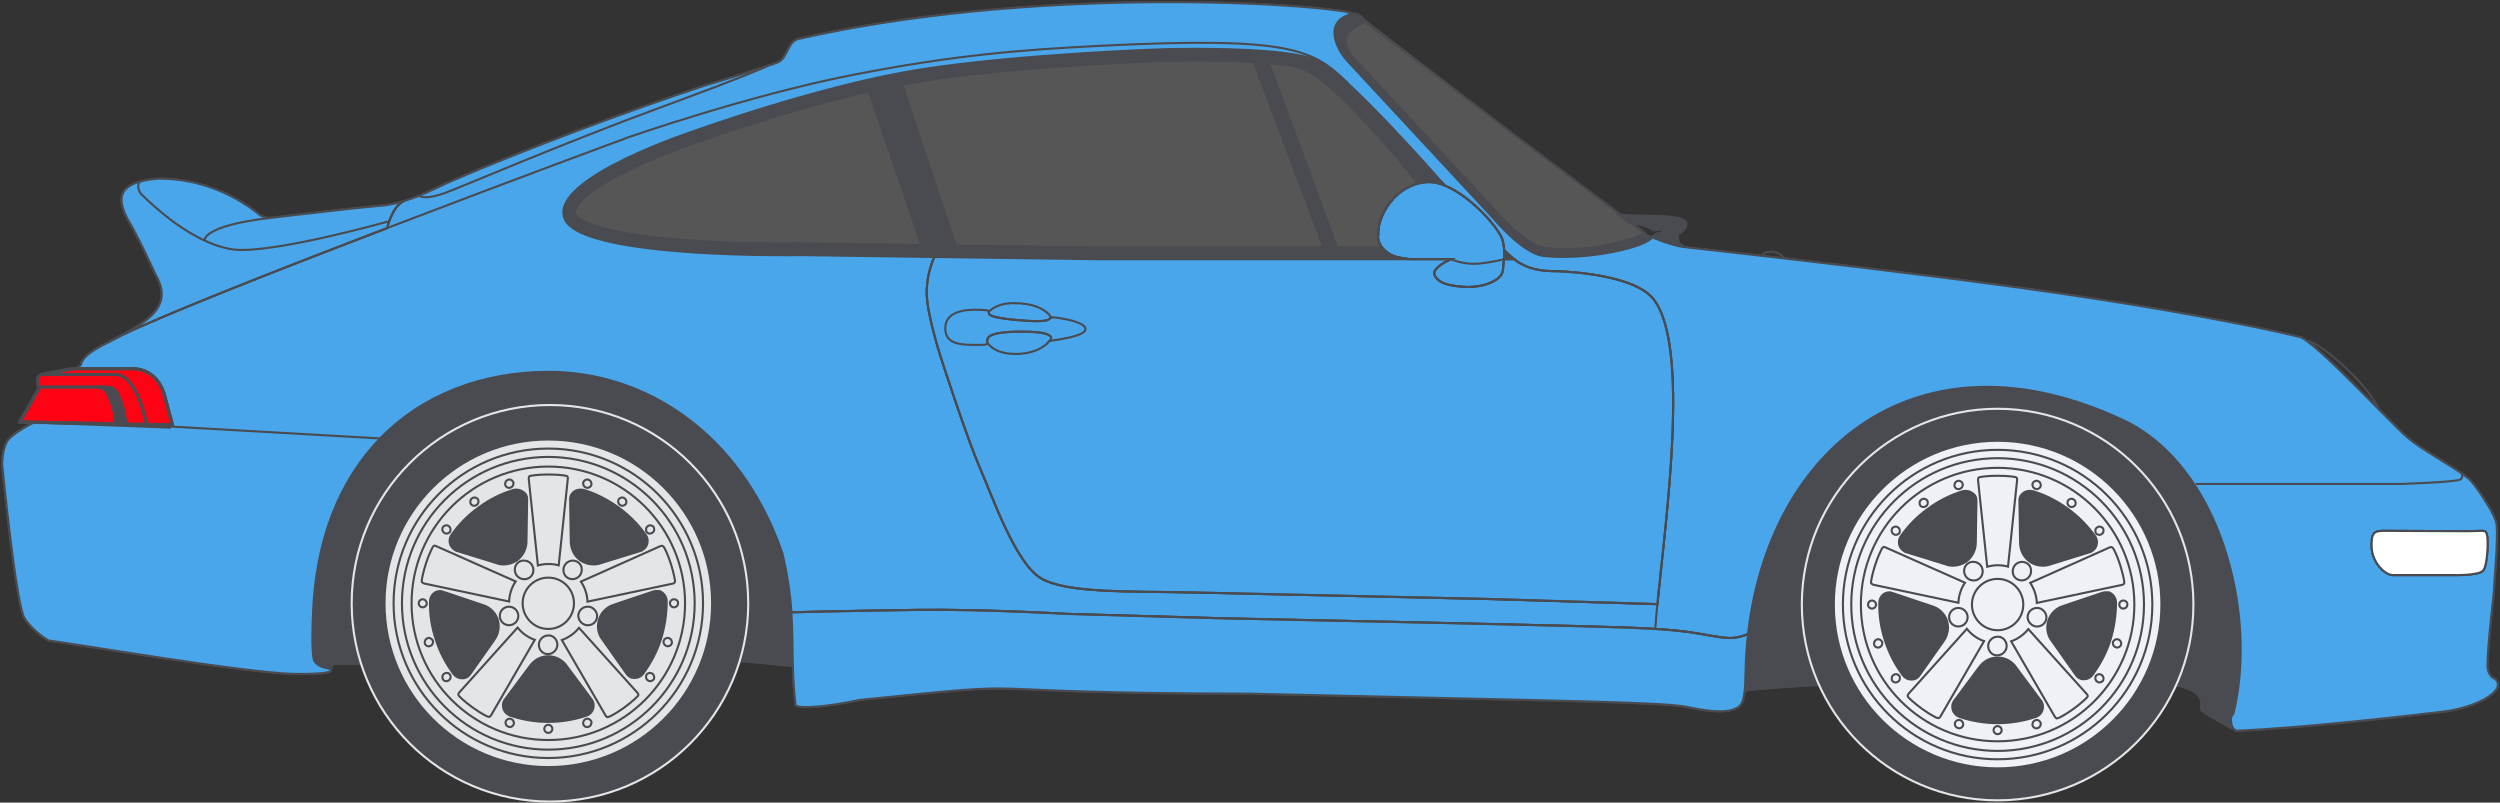 <?xml version="1.0" encoding="utf-8"?>
<!-- Generator: Adobe Illustrator 24.3.0, SVG Export Plug-In . SVG Version: 6.00 Build 0)  -->
<svg version="1.1" id="Layer_1" xmlns="http://www.w3.org/2000/svg" xmlns:xlink="http://www.w3.org/1999/xlink" x="0px" y="0px"
	 viewBox="0 0 4724.5 1516.8" style="enable-background:new 0 0 4724.5 1516.8;" xml:space="preserve">
<rect x="0" y="0" width="4724.5" height="1516.8" fill="#333333" stroke="none"/>
<style type="text/css">
	.st0{opacity:0.2;fill:#E4E5E7;enable-background:new    ;}
	.st1{fill:#494B50;stroke:#494B50;stroke-width:4;stroke-miterlimit:10;}
	.st2{fill:#49A6EB;stroke:#494B50;stroke-width:4;stroke-miterlimit:10;}
	.st3{fill:#FF0314;stroke:#494B50;stroke-width:8;stroke-miterlimit:10;}
	.st4{fill:none;stroke:#494B50;stroke-width:4;stroke-miterlimit:10;}
	.st5{fill:#494B50;stroke:#E4E5E7;stroke-width:4;stroke-miterlimit:10;}
	.st6{fill:#E4E5E7;stroke:#494B50;stroke-width:8;stroke-miterlimit:10;}
	.st7{fill:#EEF1F6;stroke:#494B50;stroke-width:8;stroke-miterlimit:10;}
	.st8{fill:#FFFFFF;stroke:#494B50;stroke-width:4;stroke-miterlimit:10;}
	.st9{fill:#FF0314;stroke:#494B50;stroke-width:6;stroke-miterlimit:10;}
	.st10{fill:#494B50;stroke:#494B50;stroke-width:6;stroke-miterlimit:10;}
	.st11{fill:none;stroke:#494B50;stroke-width:2;stroke-miterlimit:10;}
	.st12{fill:none;stroke:#494B50;stroke-width:6;stroke-linejoin:round;stroke-miterlimit:10;}
</style>
<g id="Layer_2_1_">
	<g id="Color">
		<g id="Body">
			<path id="Glass" class="st0" d="M4715.2,1283c-5.3-2.1-9.2-4.2-13.6-16.7s10.7-141.4,10.7-141.4c1-20.5,8.9-106.5,5.7-134.1
				c-1-9.4-11.7-28.2-11.7-28.2s-24-41.5-39.7-56.9s-83.5-51.6-111.7-74.6c-30.2-23.1-163.2-170.5-205.8-193.3
				c-95.4-24.4-297.2-59.4-395-73.8c-244.9-39.2-747-94.3-771.1-97c-1.6-1.5-18-3.4-32.3-8c-14.8-4.7-27.4-11.9-28.4-10.5
				c-2.2-0.9-4.4-1.9-6.3-2.7l-0.4,0.4v0.2l-0.2-0.1l-8.4-4.6l-26.1-20.1c-0.4,0-23.4-17.3-22.1-16.9L2572.7,31.6l-0.2-0.1l-1-0.8
				c-8.7-6.3-15.4-4.9-15.4-4.9c-14.9-8.4-181.6-24.6-404.6-21.3c-192.2,2.8-426.5,20.1-642.4,69.1c-21.3,4.8-20.5,36.2-39.3,44.3
				C1451,126,1330,162.3,1330,162.3c-143.4,47.4-336.6,119.4-475.3,179.2c-41,17.7-73.2,38.2-126.8,46.4
				c-73.2,6.5-146.1,16-218.6,24c-8.1,0.5-17.5-5-17.5-5c-42.2-34.4-108.2-69.6-192-69.4c-65.7,5.4-84.9,27-59,76.2
				c20.1,32.6,52.7,104.6,52.7,104.6c35.9,60.8-14.7,88.7-71.7,119.7c-20,10.9-66.5,30.2-68.9,51.4c-15.5,10.3-81.2,80.5-85.4,107.2
				c0,0-46.3,22-55.4,39.4c-8.3,15.9-8.3,41.2-8.3,41.2s25.9,265.3,42.3,291.1s45.4,42.3,45.4,42.3c40.5,4.5,373.6,61.6,464.9,63.1
				c8.9,0.1,72.3,0.9,69-7.4c0-0.1-0.1-0.2-0.1-0.3h0.3c0-14.5,13.9-11.7,13.9-11.7h27.8l9.7-0.1l724.7-4.7h5.6l90.9,9
				c0.6,22.5,1.9,46.6,5.1,74.3c7.9,8,68.1,1.4,120-9.9c391.8-40,133-13,738.8-12c614.6,14.3,782,15.5,830,25.8s73.5,9.1,86.8,2.8
				c10-4.6,15.6-9.6,18.2-34.6h0.1c0,0,37.6-5.4,133-10.2h0.7l687.7,1.4c0,0,24.2,7.5,30.9,13c18.8,15.9,6.3,28.4,11.8,33.9
				c4.8,4.7,50,29.9,61.5,36.3c0.8,0.7,1.6,1.3,2.5,1.8c127.9-5.3,327.3-28.5,390.5-36C4679.4,1337.5,4739,1305.2,4715.2,1283z
				 M4636.7,1086.8h-114c-17.1,0-39.7-25.4-40.7-52.3c-1-27.3,4.4-31.3,22.8-31.3c34.9,0,129.6,0.7,158.7,0.7
				c29.9,0,33-3.7,36.1,5.7s1.6,59.5-7.3,68.9C4683.4,1087.9,4636.7,1086.8,4636.7,1086.8z"/>
			<path id="Outer" class="st1" d="M4715.2,1283c-5.3-2.1-9.2-4.2-13.6-16.7s10.7-141.4,10.7-141.4c1-20.5,8.9-106.5,5.7-134.1
				c-1-9.4-11.7-28.2-11.7-28.2s-24-41.5-39.7-56.9s-83.5-51.6-111.7-74.6c-30.2-23.1-163.2-170.5-205.8-193.3
				c-95.4-24.4-297.2-59.4-395-73.8c-244.9-39.2-747-94.3-771.1-97c-3.2-3-6.7-5.6-10.5-7.8c-1.5-11.3-4.6-21.4,2.7-18.5
				c55-47-97.3-26.1-119.7-37.2l24.1,18c14.4,1.4,33,4.9,44.9,13.6l23.3-1.7c-7.3,2.1-9.6,7.3-9.6,7.3c-8.2-1.4-13.9,5.1-15.9,7.8
				c-2.2-0.9-4.4-1.9-6.3-2.7l-0.4,0.4v0.2l0,0l-0.2-0.1l-8.7-4.8l0,0c-0.1,0-0.1,0-0.2-0.1l-2.3,1.2l-0.3,0.2c0,0-1.7,0.9-2.6,1.3
				c-3.4,1.6-7.3,3.3-11.5,4.9c-1,0.4-1.9,0.7-2.9,1.1c-0.6,0.2-1.2,0.4-1.8,0.7l-1.8,0.6c-1.2,0.4-2.5,0.9-3.8,1.3s-2.6,0.8-4,1.2
				s-2.7,0.8-4.1,1.2l-4.2,1.2c-0.7,0.2-1.4,0.4-2.2,0.6l-4.4,1.2c-4.8,1.2-9.9,2.4-15.1,3.5c-2.9,0.6-5.9,1.2-8.9,1.8
				s-6.1,1.1-9.2,1.7c-4.7,0.8-9.4,1.5-14.2,2.2l-4.8,0.6c-2.2,0.3-4.3,0.5-6.5,0.8s-4.4,0.5-6.6,0.7c-2.9,0.3-5.8,0.5-8.8,0.7
				l-4.8,0.3h-0.7c-9.3,0.6-18.7,0.8-28,0.7c-1.8,0-3.6,0-5.3-0.1c-1.4,0-2.7-0.1-4.1-0.1l-6.7-0.3c-2.2-0.1-4.4-0.3-6.6-0.5
				c-0.8-0.1-1.7-0.2-2.5-0.2c-1.3-0.1-2.6-0.2-3.9-0.4c-1.9-0.2-3.7-0.4-5.6-0.7c-1.1-0.2-2.2-0.5-3.4-0.8
				c-0.4-0.1-0.8-0.2-1.2-0.4c-0.1,0-0.2,0-0.3-0.1c-0.4-0.1-0.8-0.2-1.2-0.4c-0.2-0.1-0.5-0.2-0.7-0.2c-0.4-0.1-0.8-0.3-1.1-0.4
				h-0.1c-0.5-0.2-1.1-0.4-1.6-0.6s-1.1-0.4-1.6-0.6c-0.6-0.2-1.1-0.4-1.6-0.7c-0.3-0.1-0.7-0.3-1-0.4c-2.4-1-4.7-2.2-7-3.5
				c-0.5-0.3-1.1-0.6-1.6-0.9s-1.1-0.6-1.6-0.9s-1-0.6-1.6-0.9c-1.5-0.9-3.1-1.9-4.6-2.9c-0.5-0.3-1-0.7-1.5-1s-1-0.7-1.5-1l-3-2.1
				c-6.4-4.5-12.6-9.5-18.4-14.5c-0.5-0.5-1.1-1-1.7-1.4c-2.3-2-4.5-4-6.6-6c-0.4-0.3-0.8-0.7-1.1-1.1c-6.4-6-11.9-11.6-16.2-16.1
				c-0.3-0.3-0.6-0.6-0.8-0.9c-1.3-1.3-2.4-2.6-3.4-3.7c-0.1-0.2-0.3-0.3-0.4-0.5c-2.3-2.6-3.9-4.3-4.5-5.1l-0.1-0.1
				c-0.1-0.1-0.1-0.1-0.1-0.2s0-0.1-0.1-0.1l0,0l0,0l-266.8-287.2c-2.7-2.8-5.3-5.8-7.7-8.7c-0.6-0.7-1.2-1.5-1.7-2.2
				c-0.3-0.4-0.6-0.8-0.8-1.1c-0.4-0.5-0.7-1-1-1.5c-0.2-0.2-0.3-0.5-0.5-0.7c-0.3-0.5-0.6-1-0.9-1.5c-0.3-0.4-0.5-0.8-0.8-1.2
				c-0.1-0.1-0.2-0.2-0.2-0.4c-0.5-0.8-0.9-1.5-1.3-2.3l-0.6-1.2l-0.6-1.2c-0.1-0.3-0.3-0.6-0.4-0.9c-0.3-0.5-0.5-1.1-0.7-1.7l0,0
				c-0.4-0.9-0.7-1.9-1-2.8l0,0c-2.8-9.1-1.5-18.2,6.6-27l0.6-0.6l0,0l0.6-0.6c0.4-0.5,0.9-0.9,1.4-1.3c0.3-0.2,0.5-0.4,0.7-0.7l0,0
				c0.6-0.6,1.3-1.1,2-1.7c1.1-0.8,2.2-1.7,3.3-2.5c0.8-0.6,1.6-1.1,2.5-1.7l0,0c0.8-0.5,1.7-1.1,2.6-1.6c1.5-0.9,3-1.7,4.7-2.6
				c1-0.5,2-1,3.1-1.5c0.7-0.3,1.4-0.7,2.1-1c0.4-0.2,0.7-0.3,1.1-0.5c0.8-0.4,1.6-0.7,2.4-1.1s1.7-0.7,2.5-1.1
				c0-0.2-1.8-5.7-8.4-10.5c-8.7-6.3-15.4-4.9-15.4-4.9c-14.9-8.4-181.6-24.6-404.6-21.3c-192.2,2.8-426.5,20.1-642.4,69.1
				c-21.3,4.8-20.5,36.2-39.3,44.3S1330,162.3,1330,162.3c-143.4,47.4-336.6,119.4-475.3,179.2c-41,17.7-73.2,38.2-126.8,46.4
				c-73.2,6.5-146.1,16-218.6,24c-8.1,0.5-17.5-5-17.5-5c-42.2-34.4-108.2-69.6-192-69.4c-65.7,5.4-84.9,27-59,76.2
				c20.1,32.6,52.7,104.6,52.7,104.6c35.9,60.8-14.7,88.7-71.7,119.7c-20,10.9-66.5,30.2-68.9,51.4c-15.5,10.3-81.2,80.5-85.4,107.2
				c0,0-46.3,22-55.4,39.4c-8.3,15.9-8.3,41.2-8.3,41.2s25.9,265.3,42.3,291.1s45.4,42.3,45.4,42.3c40.5,4.5,373.6,61.6,464.9,63.1
				c8.9,0.1,72.3,0.9,69-7.4c0-0.1-0.1-0.2-0.1-0.3h0.3c0-14.5,13.9-11.7,13.9-11.7h27.8l9.7-0.1l724.7-4.7h5.6l90.9,9
				c0.6,22.5,1.9,46.6,5.1,74.3c7.9,8,68.1,1.4,120-9.9c391.8-40,133-13,738.8-12c614.6,14.3,782,15.5,830,25.8s73.5,9.1,86.8,2.8
				c10-4.6,15.6-9.6,18.2-34.6h0.1c0,0,37.6-5.4,133-10.2h0.7l687.7,1.4c0,0,24.2,7.5,30.9,13c18.8,15.9,6.3,28.4,11.8,33.9
				c4.8,4.7,50,29.9,61.5,36.3c0.8,0.7,1.6,1.3,2.5,1.8c127.9-5.3,327.3-28.5,390.5-36C4679.4,1337.5,4739,1305.2,4715.2,1283z
				 M1515.5,460h-0.8c-0.1,0-12.1,0.2-31.9,0.2c-49.6,0-145.8-1.4-232.9-10.5c-47.9-5-86.5-11.7-114.8-19.9
				c-41.5-12-47.2-23.3-47.7-24.6c-0.9-2.3-1.6-5.5,1.1-11.2c3.8-8.2,14.7-22.1,44.4-41.7c20.9-13.7,48.1-28.2,80.7-42.8
				c56.3-25.4,109.7-42.8,110.2-42.9l0.3-0.1l0.3-0.1c0.6-0.2,60.1-21.6,141.7-46.3c48.6-14.7,111.7-32.5,176-47.2l99.3,290.2
				L1515.5,460z M2080.4,467.8l-274.1-3.8l-101.4-304.4c14.2-2.7,28.2-5.1,41.9-7.2c184.3-28.4,448.6-37.2,451.3-37.3
				c0.3,0,26.1-0.8,62.2-0.8c29.1,0,69.6,0.6,108.9,2.9l132.1,350.6L2080.4,467.8z M2680,346.9c-15.3,4-29.3,11.8-40.8,22.6
				c-2.5,2.4-5,4.8-7.3,7.4c-17.9,20-28,45.4-27.2,65.9c0,0-3.1,11.9,7,24.9v0.1h-84.6l-129-348.4c67.4,6.2,78.8,2,189.8,119.6
				C2625.2,278.4,2664.2,326.8,2680,346.9z M4636.7,1086.8h-114c-17.1,0-39.7-25.4-40.7-52.3c-1-27.3,4.4-31.3,22.8-31.3
				c34.9,0,129.6,0.7,158.7,0.7c29.9,0,33-3.7,36.1,5.7s1.6,59.5-7.3,68.9S4636.7,1086.8,4636.7,1086.8L4636.7,1086.8z"/>
			<g id="Paint">
				<path id="Mirror" class="st2" d="M2842.4,489.8L2842.4,489.8c-0.6,6.5-1.6,12.9-2.2,21.1c-1.6,19.6-38.4,33.3-72,31.3
					s-50.1-7.8-57.1-21.9s30.5-30.5,30.5-30.5h-76.9c-15.5-1.5-29.7-4.3-38.1-9.4c-5.6-3.3-10.7-7.6-14.8-12.6
					c-10.2-13-7.1-25-7.1-25c-0.8-20.5,9.3-45.9,27.2-65.9c2.3-2.6,4.8-5,7.3-7.4c11.5-10.8,25.5-18.6,40.8-22.6
					c0.2,0,0.3-0.1,0.5-0.1c5.9-1.5,12-2.4,18.1-2.6c10.5-0.4,21.8,2.3,33.3,7.1c0.1,0,0.2,0.1,0.3,0.1
					c50.5,21.3,103.9,83.3,108.1,104.7c1.1,5.4,1.9,10.9,2.3,16.4v0.1C2843,478.4,2842.9,484.1,2842.4,489.8z"/>
				<path id="Body-2" class="st2" d="M4715.2,1283c-5.3-2.1-9.2-4.2-13.6-16.7s10.7-141.4,10.7-141.4c1-20.5,8.9-106.5,5.7-134.1
					c-1-9.4-11.7-28.2-11.7-28.2s-24-41.5-39.7-56.9c-4.7-4.2-9.8-8.1-15.1-11.6c-13.1-9-31.7-20.1-49.7-31.4s-35.6-22.5-46.9-31.6
					c-10.3-7.9-32.4-30.1-58.8-56.9c-22.9-23.1-48.9-49.7-73.2-73.4s-47-44.5-63.1-56.2c-3.4-2.5-7-4.8-10.7-6.9
					c-95.4-24.4-297.2-59.4-395-73.8c-153.7-24.6-408.6-55.5-583.2-75.7c-103.6-12-178.9-20.3-187.9-21.3
					c-14.5-1.6-35.2-8.4-51.9-14.9c-3.1-1.2-6-2.4-8.7-3.5s-1,1.3-1,1.3c-21.6,21.7-134.9,43-208.1,33.3
					c-22.9-4.8-49.5-27.5-67.9-45.7l-0.1-0.1c-13.4-13.3-22.5-24.3-22.5-24.3L2548,117c-22.7-23.8-48.7-77.1,8.1-91.1l0,0
					c-13.9-8.4-180.6-24.8-404.4-21.5c-192.2,2.8-426.5,20.1-642.4,69.1c-21.3,4.8-20.5,36.2-39.3,44.3s-139.8,44.4-139.8,44.4
					c-143.4,47.4-336.6,119.4-475.3,179.2c-21.9,9.4-41.2,19.7-62.7,28.4c-9.8,4-19.8,7.5-29.9,10.5c-20,10.2-29,43.7-30.6,50.6
					C527.2,509.1,313.7,593.1,231,633c-3,1.6-6,3.3-9,4.9c-4.4,2.4-10.1,5.2-16.3,8.4c-22,11.1-50.7,26.5-52.6,43
					c-2.6,1.7-6.6,5.2-11.6,9.8c-24.3,22.9-70.3,75.2-73.8,97.4c0,0-46.3,22-55.4,39.4C4,851.8,4,877.1,4,877.1
					s25.9,265.3,42.3,291.1s45.4,42.3,45.4,42.3c40.5,4.5,373.6,61.6,464.9,63.1c8.9,0.1,72.3,0.9,69-7.4
					c-2.1-5.7-19.7-1.4-30.7-15.9c-7.5-9.9-3.5-86.1-3.5-86.1c4.3-145.8,51.9-258.3,127.1-335.7c80.7-83.1,193.4-125.8,318.6-125.8
					c179,0,361.6,112.1,441.4,342.8c10.4,44.4,15,79.7,17.2,111.6c9.8-0.2,125.8-3.2,241.1-4.6c120.5-1.5,280.7,7.6,280.7,7.6
					l291.4,8.3l371.5,7.8c0,0,329.7,7.1,394.7,9.7c21.7,0.9,38.9,1.7,53.1,2.6c28.4,1.8,45,3.6,61.7,5.7c25,3.2,60.5,11.5,79.3,11.5
					c15.8,0,30.1-5.7,34.3-7.5c39.5-352.5,321.6-584.8,708-404.7c184.2,85.9,255.5,364.8,209.2,555.4c-6.4,3.2-6.8,23,2.8,30.8
					c0.6,0.5,1.2,0.9,1.9,1.3c127.9-5.3,327.3-28.5,390.5-36C4679.4,1337.5,4739,1305.2,4715.2,1283z M3132.1,1141.7l-314.4-9.6
					c0,0-442.4-9.9-565-12.5s-237.9,1.6-285.9-27.1S1875,937,1851.5,883.3s-71-200.3-71-200.3s-29.2-87.6-29.2-130.4
					c0.2-23.1,5.1-45.9,14.5-67l-250.6-3.5c0,0-12.1,0.2-32.3,0.2c-98.5,0-390.1-5.4-415.8-68.7c-31.1-76.8,250-167.9,250-167.9
					s238.7-86.1,426.5-115s453.9-37.6,453.9-37.6s26-0.8,62.9-0.8c75.8,0,197.6,3.5,236,25.1c57.3,31.9,225.6,223.7,225.6,223.7
					l9.9,10.2c0.1,0,0.2,0.1,0.3,0.1c50.5,21.3,103.9,83.3,108.1,104.7c1.1,5.4,1.9,10.9,2.3,16.4v0.1l19.3,17.2
					c0,0,4.7,6.3,25.8,14.9s51,7.8,51,7.8s146.2,2.3,186,52.8C3194.1,653.6,3148.1,979.4,3132.1,1141.7L3132.1,1141.7z
					 M4636.7,1086.8h-114c-17.1,0-39.7-25.4-40.7-52.3c-1-27.3,4.4-31.3,22.8-31.3c34.9,0,129.6,0.7,158.7,0.7
					c29.9,0,33-3.7,36.1,5.7s1.6,59.5-7.3,68.9S4636.7,1086.8,4636.7,1086.8L4636.7,1086.8z"/>
				<path id="Wing" class="st2" d="M762.2,380.4c-20,10.2-29,43.7-30.6,50.6c-204.5,78.2-418,162.2-500.7,202.1
					c53.1-29.1,96.7-57.2,62.7-114.8c0,0-32.6-72-52.7-104.6c-20.4-38.7-12.9-60.3,23.2-70.4l0,0c9.8-2.8,21.7-4.6,35.8-5.8
					c83.8-0.2,149.8,35,192,69.4c0,0,9.4,5.5,17.5,5c72.5-8,145.4-17.5,218.6-24C739.5,386.2,751,383.7,762.2,380.4z"/>
				<path id="Door" class="st2" d="M3124.7,565.3c-39.8-50.5-186-52.8-186-52.8s-29.9,0.8-51-7.8s-25.8-14.9-25.8-14.9h-19.5
					c-0.6,6.5-1.6,12.9-2.2,21.1c-1.6,19.6-38.4,33.3-72,31.3s-50.1-7.8-57.1-21.9s30.5-30.5,30.5-30.5h-76.9
					c-15.5-1.5-29.7-4.3-38.1-9.4c-5.6-3.3-10.7-7.6-14.8-12.6c-10.2-13-7.1-25-7.1-25c-0.8-20.5,9.3-45.9,27.2-65.9
					c-18.1,19.9-28.2,45.5-27.4,66c0,0-3.1,11.9,7,24.9l0.1,0.1c4.1,5.1,9.1,9.3,14.8,12.6c8.4,5.1,22.6,7.9,38.1,9.4h-584.3
					l-314.4-4.3c-9.4,21.1-14.3,43.9-14.5,67c0,42.8,29.2,130.4,29.2,130.4s47.5,146.6,71,200.3s67.3,180.5,115.3,209.2
					s163.3,24.5,285.9,27.1s565,12.5,565,12.5l314.4,9.6C3148.1,979.4,3194.1,653.6,3124.7,565.3z"/>
				<path id="Skirt" class="st2" d="M3303.4,1198.3c-2.7,24.2-4.3,49.1-4.7,74.3c-0.8,54-6.4,60.7-19.7,66.9s-38.8,7.5-86.8-2.8
					s-215.4-11.5-830-25.8c-605.8-1-347-28-738.8,12c-51.9,11.3-112.1,17.9-120,9.9c-3.2-27.6-4.4-51.6-5.1-74.2
					c-1-34.8-0.4-66-2.8-101.5c9.8-0.2,125.8-3.2,241.1-4.6c120.5-1.5,280.7,7.6,280.7,7.6l291.4,8.3l371.5,7.8
					c0,0,329.7,7.1,394.7,9.7c21.7,0.9,38.9,1.7,53.1,2.6c28.4,1.8,45,3.6,61.7,5.7c25,3.2,60.5,11.5,79.3,11.5
					C3284.9,1205.8,3299.2,1200.1,3303.4,1198.3z"/>
			</g>
			<path id="Taillight" class="st3" d="M318.6,806L89,797.4H65.9c1.1-0.5,1.7-0.8,1.7-0.8c0-0.2,0.1-0.5,0.1-0.8s0.1-0.3,0.1-0.5
				c0.1-0.5,0.3-1.1,0.4-1.7c0.1-0.2,0.1-0.5,0.2-0.7l0.3-0.9c0.1-0.3,0.2-0.7,0.3-1c0.1-0.3,0.2-0.5,0.3-0.8
				c0.1-0.3,0.2-0.6,0.4-0.9c0.1-0.4,0.3-0.8,0.5-1.2c4.3-10.1,13.3-23.3,23.8-36.8c0.5-0.7,1.1-1.4,1.7-2.1c2.7-3.3,5.4-6.7,8.2-10
				c0.4-0.5,0.8-1,1.3-1.5l0.2-0.2c1-1.2,2-2.3,3-3.5c1.6-1.9,3.2-3.7,4.9-5.6c0.4-0.4,0.7-0.8,1.1-1.2c1.5-1.7,3-3.3,4.4-4.9
				c0.5-0.5,1-1.1,1.5-1.6c0.6-0.7,1.3-1.4,1.9-2c0.3-0.4,0.7-0.7,1-1.1s0.5-0.5,0.7-0.8l0.9-0.9c5.5-5.8,10.6-11,15.2-15.3
				c0.3-0.3,0.6-0.6,1-0.9l0,0l64.2,0.6c18.1,0.5,34.5,1.2,40.9,2.1c10.9,1.8,21.5,5.2,31.3,10.2c31.7,22.5,30.1,48.2,34.4,60.3
				C315.9,785.3,318.6,806,318.6,806z"/>
			<g id="Stroke">
				<path id="Taillight-2" class="st4" d="M67.8,796.6l250.8,9.4c0,0-2.7-20.7-7-32.9s-2.7-37.8-34.4-60.3
					c-9.8-5-20.4-8.4-31.3-10.2c-16.8-2.3-104.6-3.4-104.6-3.4"/>
				<line id="Rear_Bumper_Line" class="st4" x1="718.4" y1="828.6" x2="318.6" y2="805.9"/>
				<path id="Skirt-2" class="st4" d="M3304.6,1197.7c0,0-16.7,8.1-35.5,8.1s-54.3-8.3-79.3-11.5s-49.8-5.7-114.8-8.3
					s-394.7-9.7-394.7-9.7l-371.5-7.8l-291.4-8.3c0,0-160.2-9.1-280.7-7.6s-241.8,4.6-241.8,4.6"/>
				<path id="Door_Front" class="st4" d="M2842.4,489.8h19.5c0,0,4.7,6.3,25.8,14.9s51,7.8,51,7.8s146.2,2.3,186,52.8
					c77,98,11.9,488.6,3.4,623.4"/>
				<path id="Door-2" class="st4" d="M1765.9,485.4c0,0-14.6,29.4-14.6,67.2c0,42.8,29.2,130.4,29.2,130.4s47.5,146.6,71,200.3
					s67.3,180.5,115.3,209.2s163.3,24.5,285.9,27.1s565,12.5,565,12.5l315.7,9.6"/>
				<path id="Front_Bumper_Line" class="st4" d="M4149.4,914.6h385.9c0,0,108.7-3.4,114.8-8.7s1.1-12.2,1.1-12.2"/>
				<path id="Bumper_LIght" class="st4" d="M4504.8,1003.2c34.9,0,129.6,0.7,158.7,0.7c29.9,0,33-3.7,36.1,5.7s1.6,59.5-7.3,68.9
					s-55.6,8.3-55.6,8.3h-114c-17.1,0-39.7-25.4-40.7-52.3C4481,1007.2,4486.4,1003.2,4504.8,1003.2z"/>
				<path id="_2" class="st4" d="M2842.4,489.8c-0.6,6.5-1.6,12.9-2.2,21.1c-1.6,19.6-38.4,33.3-72,31.3s-50.1-7.8-57.1-21.9
					s30.5-30.5,30.5-30.5h-76.9c-15.5-1.5-29.7-4.3-38.1-9.4c-5.6-3.3-10.7-7.6-14.8-12.6c-10.2-13-7.1-25-7.1-25
					c-1.4-34.8,28.8-84.2,75.8-96c5.9-1.5,12-2.4,18.1-2.6c10.6-0.4,22,2.4,33.6,7.2c50.5,21.3,103.9,83.3,108.1,104.7
					c1.1,5.4,1.9,10.9,2.3,16.4C2843,478.3,2842.9,484.1,2842.4,489.8z"/>
				<path id="_1" class="st4" d="M2741.6,489.8c0,0,24.7,10.6,50.1,8.6s50.8-8.6,50.8-8.6"/>
				<path id="Wing_Crease" class="st4" d="M762.4,380.3c-22.5,11.2-31.1,51.9-31.1,51.9"/>
				<path id="Wing_Lower" class="st4" d="M205,646.7c102.7-62.2,983.9-387.8,983.9-387.8s224.6-78.3,418.7-116.6s325-48.4,473-55.8
					c361.9-18,402.1,7.3,467.6,71.9"/>
				<path id="Handle_3" class="st4" d="M1985.8,641.5L1985.8,641.5c-0.6,0.9-1.3,1.8-2.1,2.7l0,0c-11.1,13.1-32.3,25-65.6,24.7
					c-24.4-0.2-42.3-7.4-52.3-21.2c0.2-7-6.2-20.5,62.3-21C1986.2,626.3,1988.3,636.5,1985.8,641.5z"/>
				<path id="Handle_2" class="st4" d="M1986.7,600c-6,2.1,1.9,10.8-64.5,4.8c-57.9-5.2-53.2-11.2-53.7-15.5
					c9.5-9.7,24.7-16.3,46.2-16.4C1952,572.7,1976.3,583.7,1986.7,600z"/>
				<path id="Handle_1" class="st4" d="M2051.3,622.1c0,10.2-32.6,17.5-67.6,22.1l0,0c0.8-0.8,1.5-1.7,2.1-2.7l0,0
					c2.5-5,0.4-15.2-57.7-14.8c-68.6,0.5-62.2,13.9-62.3,21c0,0.6-0.1,1.1-0.2,1.7c-0.8,2.4-7.7,2.2-12.8,2.3
					c-40.3,0.8-66.4-1.9-66.4-31.4c0-21.6,17.5-31.8,42-34.3c13.5-1.4,37.1-0.4,39.2,1.3c0.7,0.5,1.1,1.3,1.1,2.1
					c0.4,4.3-4.3,10.2,53.7,15.5c66.4,6,58.5-2.7,64.5-4.8c1.6-0.6,4.1-0.6,9.3,0.1C2029.5,605.1,2051.3,612.2,2051.3,622.1z"/>
				<path id="Wing_2" class="st4" d="M264.1,343.3c-7.8,11.1,2.5,23.3,2.5,23.3c17,16.7,34.9,32.4,53.7,47
					c30.7,23.8,90.9,62.3,142.6,58.6c0,0,66.5,2.2,272.5-54.1"/>
				<path id="Wing_1" class="st4" d="M509.4,411.9c-128.6,15.2-122.8,42.6-122.8,42.6"/>
				<path id="Front_Well_2" class="st4" d="M4225.4,1380.9c0,0-58.7-32.4-64.2-37.8s7-18-11.8-33.9c-7.4-6.2-19.4-10.8-35.8-14.1
					l-683.4-0.3c-95.4,4.8-133,10.2-133,10.2"/>
				<path id="Rear_Well_2" class="st4" d="M625.6,1266.1c0-14.5,13.9-11.7,13.9-11.7h27.8l740-4.8l91.5,9.1"/>
				<path id="Rear_Windshield" class="st4" d="M1448.4,125.6c0,0-24.9,12.9-204.5,79S884.7,348.1,843.2,363.8s-51.1,6.1-51.1,6.1"/>
				<path id="Squirter" class="st4" d="M3370.9,488.3c0,0-3.6-10.1-19.8-12.2s-20.9,6.1-20.9,6.1"/>
				<path id="Headlight" class="st4" d="M4496.1,774.3c0,0-12.8-30.5-53.3-69.6c-66.1-64-83.1-60-83.1-60"/>
				<path id="Windshield" class="st4" d="M3108.9,440.3l-2.1,1.2c-0.1,0-0.1-0.1-0.2-0.1c-0.7,0.4-1.5,0.8-2.3,1.2
					c-0.1,0.1-0.2,0.1-0.3,0.2c-0.9,0.4-1.7,0.9-2.6,1.3c-3.4,1.6-7.3,3.3-11.5,4.9c-1,0.4-1.9,0.7-2.9,1.1
					c-0.6,0.2-1.2,0.4-1.8,0.7l-1.8,0.6c-1.2,0.4-2.5,0.9-3.8,1.3s-2.6,0.8-4,1.2s-2.7,0.8-4.1,1.2l-4.2,1.2
					c-0.7,0.2-1.4,0.4-2.2,0.6l-4.4,1.2c-4.8,1.2-9.9,2.4-15.1,3.5c-2.9,0.6-5.9,1.2-8.9,1.8s-6.1,1.1-9.2,1.7
					c-4.7,0.8-9.4,1.5-14.2,2.2l-4.8,0.6c-2.2,0.3-4.3,0.5-6.5,0.8s-4.4,0.5-6.6,0.7c-2.9,0.3-5.8,0.5-8.8,0.7l-4.8,0.3h-0.7
					c-9.3,0.6-18.7,0.8-28,0.7c-1.8,0-3.6,0-5.3-0.1c-1.4,0-2.7-0.1-4.1-0.1l-6.7-0.3c-2.2-0.1-4.4-0.3-6.6-0.5
					c-0.8-0.1-1.7-0.2-2.5-0.2c-1.3-0.1-2.6-0.2-3.9-0.4c-1.9-0.2-3.7-0.4-5.6-0.7c-1.1-0.2-2.2-0.5-3.4-0.8
					c-0.4-0.1-0.8-0.2-1.2-0.4c-0.1,0-0.2,0-0.3-0.1c-0.4-0.1-0.8-0.2-1.2-0.4c-0.2-0.1-0.5-0.2-0.7-0.2c-0.4-0.1-0.8-0.3-1.1-0.4
					h-0.1c-0.5-0.2-1.1-0.4-1.6-0.6s-1.1-0.4-1.6-0.6c-0.6-0.2-1.1-0.4-1.6-0.7c-0.3-0.1-0.7-0.3-1-0.4c-2.4-1-4.7-2.2-7-3.5
					c-0.5-0.3-1.1-0.6-1.6-0.9s-1.1-0.6-1.6-0.9s-1-0.6-1.6-0.9c-1.5-0.9-3.1-1.9-4.6-2.9c-0.5-0.3-1-0.7-1.5-1s-1-0.7-1.5-1l-3-2.1
					c-6.4-4.5-12.6-9.5-18.4-14.5c-0.5-0.5-1.1-1-1.7-1.4c-2.3-2-4.5-4-6.6-6c-0.4-0.3-0.8-0.7-1.1-1.1c-6.4-6-11.9-11.6-16.2-16.1
					c-0.3-0.3-0.6-0.6-0.8-0.9c-1.3-1.3-2.4-2.6-3.4-3.7c-0.1-0.2-0.3-0.3-0.4-0.5c-2.3-2.6-3.9-4.3-4.5-5.1l-0.1-0.1
					c-0.1-0.1-0.1-0.1-0.1-0.2s0-0.1-0.1-0.1l0,0l0,0L2562,114.1c-2.7-2.8-5.3-5.8-7.7-8.7c-0.6-0.7-1.2-1.5-1.7-2.2
					c-0.3-0.4-0.6-0.8-0.8-1.1c-0.4-0.5-0.7-1-1-1.5c-0.2-0.2-0.3-0.5-0.5-0.7c-0.3-0.5-0.6-1-0.9-1.5c-0.3-0.4-0.5-0.8-0.8-1.2
					c-0.1-0.1-0.2-0.2-0.2-0.4c-0.5-0.8-0.9-1.5-1.3-2.3l-0.6-1.2l-0.6-1.2c-0.1-0.3-0.3-0.6-0.4-0.9c-0.3-0.5-0.5-1.1-0.7-1.7l0,0
					c-0.4-0.9-0.7-1.9-1-2.8l0,0c-2.8-9.1-1.5-18.2,6.6-27l0.6-0.6l0,0l0.6-0.6c0.4-0.5,0.9-0.9,1.4-1.3c0.3-0.2,0.5-0.4,0.7-0.7
					l0,0c0.6-0.6,1.3-1.1,2-1.7c1.1-0.8,2.2-1.7,3.3-2.5c0.8-0.6,1.6-1.1,2.5-1.7l0,0c0.8-0.5,1.7-1.1,2.6-1.6
					c1.5-0.9,3-1.7,4.7-2.6c1-0.5,2-1,3.1-1.5c0.7-0.3,1.4-0.7,2.1-1c0.4-0.2,0.7-0.3,1.1-0.5c0.8-0.4,1.6-0.7,2.4-1.1
					s1.7-0.7,2.5-1.1c-1-0.8-2.1-1.6-3.2-2.2c0.1,0,0.2-0.1,0.3-0.1l279.1,211.9L3108.9,440.3z"/>
			</g>
		</g>
		<g id="Back_Wheel">
			<circle id="Tire" class="st5" cx="1039.3" cy="1140.1" r="374.7"/>
			<path id="Rim" class="st6" d="M1036.2,828.5c-172.1,0-311.6,139.5-311.6,311.6s139.5,311.6,311.6,311.6s311.6-139.5,311.6-311.6
				S1208.3,828.5,1036.2,828.5z M932.1,1208.5l-44.5,63.2l-1.8,2.3c-0.7,1.2-1.7,2.2-2.9,2.9c-1.3,1.1-2.9,1.9-4.6,2.3
				c-1.7,0.5-3.5,0.7-5.3,0.6c-5.5,0-10.7-2.6-14-7c-14.6-19.4-25.9-41.2-33.3-64.3c-7.9-23.1-11.6-47.5-11-71.9
				c0-7.7,4.9-14.6,12.3-17c1.8,0,3.5-0.6,5.3-0.6c1.4,0.1,2.8,0.5,4.1,1.2l2.3,0.6l73.1,24.6c12.7,3.7,22.8,13.6,26.8,26.2
				c1.2,3.9,1.8,7.9,1.8,11.9C940.4,1192.5,937.5,1201.3,932.1,1208.5z M945.1,1064.1c-2.2-0.4-4.4-1-6.5-1.9l-73.7-22.8l-2.3-0.6
				c-1.2-0.5-2.3-1.7-3.5-2.3c-1.8-1.2-2.9-2.9-4.1-4.1c-4.4-6.1-4.4-14.3,0-20.4c13.9-19.9,31.1-37.3,50.9-51.4
				c19.6-14.6,41.5-25.6,64.9-32.7c1.7-0.5,3.5-0.7,5.3-0.6c5.8,0,11.1,2.9,15.2,7c1.1,1.3,1.9,2.9,2.3,4.6c0,1.2,0.6,3,0.5,4v2.9
				l-1.2,77.2c0,13.4-6.3,26-17,34c-7,5-15.3,7.6-23.9,7.6C949.7,1064.7,947.4,1064.5,945.1,1064.1z M1107.5,1350.5
				c-46.3,15.6-96.3,15.6-142.6,0c-7.7-3-12.3-9.4-12.3-17c-0.1-1.8,0.1-3.6,0.6-5.3c0.5-1.4,1.1-2.8,1.8-4.1l1.8-2.3l46.1-62
				c7.5-10.5,19.3-17.5,33.3-17.5c6.7,0,13.4,1.7,19.3,4.9c5.6,3,10.5,7.4,14,12.7l46.1,62l1.8,2.3c0.6,1.2,1.2,2.9,1.8,4.1
				c0.5,1.7,0.7,3.4,0.6,5.2C1119.9,1341.3,1114.9,1348.2,1107.5,1350.5z M1097.7,1057c-5.4-3.9-9.8-9.1-12.7-15.2
				c-2.8-5.8-4.3-12.2-4.3-18.7l-1.2-77.2V943c-0.1-1.4,0.1-2.8,0.6-4.1c0.4-1.7,1.2-3.3,2.3-4.6c3.3-4.4,8.5-7,14-7
				c2.1,0,4.3,0.2,6.4,0.6c22.9,6.9,44.5,18.1,64.9,32.7c19.6,14.3,36.8,31.6,50.9,51.4c4.4,6.1,4.4,14.3,0.1,20.5
				c-1.1,1.7-2.4,3-4.1,4.1c-1,0.9-2.2,1.7-3.5,2.3l-2.3,0.6l-73.7,22.8c-4.3,1.6-8.9,2.4-13.5,2.3
				C1113,1064.7,1104.6,1062,1097.7,1057L1097.7,1057z M1246.9,1207.9c-7.6,23.9-19.3,45-33.3,64.3c-3.3,4.4-8.5,7-14,7
				c-1.8,0.1-3.6-0.1-5.3-0.6c-1.6-0.5-3.2-1.3-4.6-2.3c-1.2-0.6-1.8-1.8-2.9-2.9l-1.8-2.3l-44.5-63.2c-8.2-10-10.5-23.9-6.4-36.8
				c4-12.7,14-22.6,26.8-26.4l73.1-24.6l2.3-0.6c1.3-0.5,2.7-0.7,4.1-0.6c2.3,0,4.1,0.6,5.3,0c6.8,2.5,12.2,9.4,12.2,17.1
				C1257.9,1160.4,1254.2,1184.7,1246.9,1207.9L1246.9,1207.9z"/>
			<g id="Stroke-2">
				<circle id="Inner_1" class="st4" cx="1036.2" cy="1140.1" r="292.4"/>
				<path id="Inner_2" class="st4" d="M1036.2,863.5c152.6,0,276.6,124,276.6,276.6s-124,276.6-276.6,276.6s-276.6-124-276.6-276.6
					S883.6,863.5,1036.2,863.5"/>
				<circle id="Inner_3" class="st4" cx="1036.2" cy="1140.1" r="258.4"/>
				<path id="Spokes" class="st4" d="M1206.4,1313.2c-0.3,1.2-0.9,2.2-1.8,3c-0.1,0.1-2.2,2.3-6.4,6.1c-6,5.3-12.2,10.3-18.7,15
					c-16.4,11.9-27.9,17.1-28,17.1h-0.2c-0.9,0.4-1.9,0.7-2.9,0.8h-1c-1.3-0.8-2.3-1.9-3.1-3.2l-82.5-142.4
					c12.7-4.6,23.9-12.6,32.4-23.1l110.2,122.4l0.1,0.1C1204.7,1308.9,1206.4,1310.8,1206.4,1313.2z M1275.6,1096.9
					c0-0.2-1.9-12.9-8-32.1s-12.4-30-12.5-30.1l-0.1-0.1l-0.1-0.1c-0.5-1-1.3-1.9-2.3-2.6c-0.4-0.1-0.7-0.2-1.1-0.4
					c0-0.1,0-0.1-0.1-0.1c-1.2,0-2.5,0.3-3.6,0.8h-0.1l-149.9,66.9c7.6,11.2,11.9,24.3,12.5,37.9l160.7-34h0.3
					c1.5-0.2,2.8-1.1,3.7-2.3l0.1-0.1l0.1-0.1C1275.6,1099.4,1275.8,1098.1,1275.6,1096.9L1275.6,1096.9z M1072.1,900.3
					c-0.9-0.7-2-1.1-3.1-1.3h-0.2c-0.1-0.1-12.3-2.3-32.6-2.3s-32.4,2.3-32.6,2.3h-0.2c-1.2,0.1-2.3,0.6-3.2,1.3v0.1
					c-0.7,1.2-1.1,2.5-1,3.9v0.7l17.3,163.6c6.4-1.8,13-2.7,19.6-2.8c6.7-0.1,13.3,0.8,19.7,2.6l17.2-163.3v-0.2
					C1073.2,905,1073.5,902.4,1072.1,900.3L1072.1,900.3z M824.1,1032l-0.5-0.2c-0.8-0.4-1.6-0.6-2.5-0.6l-0.3,0.4l-1.2,0.2
					c-0.5,0.1-1.4,1.3-1.9,2.3l-0.1,0.2l-0.1,0.2c0,0.1-6.2,11-12.5,30.1c-6.2,19.3-8,32-8,32.1c-0.1,1.1,0,2.3,0.4,3.4
					c1.2,1.2,2.6,2.1,4.2,2.6l160.5,34c0.6-13.5,4.8-26.7,12.4-37.9L824.1,1032z M978.1,1186l-110,122.4l-0.1,0.1l-0.1,0.1
					c-1,1.1-1.7,2.6-1.8,4.1c0.1,0.5,0.3,1,0.6,1.5c0.3,0.6,0.7,1.1,1.1,1.5c0.1,0.1,8.8,9.3,25.2,21.2s27.9,17,28,17.1h0.2
					c0.9,0.4,1.9,0.6,2.9,0.7h1c1.3-0.8,2.3-1.9,3.1-3.2l82.4-142.3C997.8,1204.7,986.5,1196.6,978.1,1186z"/>
				<path id="Lugs" class="st4" d="M1110.4,1146.5c-5.5,0-10.7,2.6-14,7c-5.9,7.6-4.1,18.7,4.1,24.6c3,2.3,6.7,3.6,10.5,3.5
					c5.5,0,10.7-2.6,14-7c5.9-7.6,4.1-18.7-4.1-24.6C1118.2,1147.6,1114.6,1146.5,1110.4,1146.5z M1082.4,1059.4
					c-3.8,0.1-7.4,1.3-10.5,3.5c-7.6,5.8-9.4,16.6-4.1,24.6c3.3,4.4,8.5,7,14,7c3.8-0.1,7.4-1.3,10.5-3.5c7.6-5.8,9.4-16.6,4.1-24.6
					C1093.1,1062,1087.9,1059.4,1082.4,1059.4z M990.1,1059.4c-1.8-0.1-3.6,0.1-5.3,0.6c-9.4,2.9-14,12.9-11,22.2
					c2.3,7.4,9.2,12.4,17,12.3c1.8,0.1,3.6-0.1,5.3-0.6c9.4-2.9,14-12.9,11-22.2C1004.8,1064.3,997.9,1059.3,990.1,1059.4z
					 M1036.2,1200.9c-7.6,0-14,4.6-17,12.3c-2.9,9.4,2.3,19.3,11,22.2c1.7,0.5,3.5,0.7,5.3,0.6c7.6,0,14-4.6,17-12.3
					c2.9-9.4-2.3-19.3-11-22.2C1039.8,1201,1038,1200.8,1036.2,1200.9z M962,1146.5c-9.7,0-17.5,7.8-17.5,17.5s7.8,17.5,17.5,17.5
					s17.5-7.8,17.5-17.5l0,0C979.5,1154.4,971.6,1146.6,962,1146.5z"/>
				<path id="Holes" class="st4" d="M1257.9,1136c0,24.4-3.7,48.6-11,71.9c-7.6,23.9-19.3,45-33.3,64.3c-3.3,4.4-8.5,7-14,7
					c-1.8,0.1-3.6-0.1-5.3-0.6c-1.6-0.5-3.2-1.3-4.6-2.3c-1.2-0.6-1.8-1.8-2.9-2.9l-1.8-2.3l-44.5-63.2c-8.2-10-10.5-23.9-6.4-36.8
					c4-12.7,14-22.6,26.8-26.4l73.1-24.6l2.3-0.6c1.3-0.5,2.7-0.7,4.1-0.6c2.3,0,4.1,0.6,5.3,0
					C1252.5,1121.4,1257.9,1128.3,1257.9,1136z M1218.6,1012c-14.1-19.8-31.3-37.1-50.9-51.4c-20.4-14.6-42-25.8-64.9-32.7
					c-2.1-0.4-4.3-0.6-6.4-0.6c-5.5,0-10.7,2.6-14,7c-1.1,1.3-1.9,2.9-2.3,4.6c-0.5,1.3-0.7,2.7-0.6,4.1v2.9l1.2,77.2
					c0,6.5,1.5,12.9,4.3,18.7c6.7,14.1,21,23,36.6,22.8c4.6,0.1,9.2-0.7,13.5-2.3l73.7-22.8l2.3-0.6c1.3-0.6,2.5-1.4,3.5-2.3
					c1.7-1.1,3-2.4,4.1-4.1C1223,1026.3,1223,1018.1,1218.6,1012z M993.6,938.9c-0.4-1.7-1.2-3.3-2.3-4.6c-4.1-4.1-9.4-7-15.2-7
					c-1.8-0.1-3.6,0.1-5.3,0.6c-23.4,7.1-45.3,18.1-64.9,32.7c-19.8,14.1-37,31.5-50.9,51.4c-4.4,6.1-4.4,14.3,0,20.4
					c1.2,1.2,2.3,2.9,4.1,4.1c1.2,0.6,2.3,1.8,3.5,2.3l2.3,0.6l73.7,22.8c2.1,0.9,4.3,1.5,6.5,1.9c2.3,0.4,4.6,0.5,6.9,0.5
					c8.6,0,16.9-2.6,23.9-7.6c10.7-8,17-20.6,17-34l1.2-77.2v-2.9C994.2,941.9,993.6,940.1,993.6,938.9L993.6,938.9z M938.6,1171.6
					c-4-12.6-14.1-22.5-26.8-26.2l-73.1-24.6l-2.3-0.6c-1.3-0.7-2.7-1.1-4.1-1.2c-1.8,0-3.5,0.6-5.3,0.6c-7.4,2.4-12.3,9.3-12.3,17
					c-0.6,24.4,3.1,48.8,11,71.9c7.4,23.1,18.7,44.9,33.3,64.3c3.3,4.4,8.5,7,14,7c1.8,0.1,3.6-0.1,5.3-0.6c1.7-0.4,3.3-1.2,4.6-2.3
					c1.2-0.7,2.2-1.7,2.9-2.9l1.8-2.3l44.5-63.2c5.4-7.2,8.3-16,8.3-25C940.4,1179.5,939.8,1175.5,938.6,1171.6L938.6,1171.6z
					 M1119.2,1328.3c-0.6-1.2-1.2-2.9-1.8-4.1l-1.8-2.3l-46.1-62c-3.5-5.3-8.4-9.7-14-12.7c-5.9-3.2-12.6-4.9-19.3-4.9
					c-14,0-25.8,7-33.3,17.5l-46.1,62l-1.8,2.3c-0.7,1.3-1.3,2.7-1.8,4.1c-0.5,1.7-0.7,3.5-0.6,5.3c0,7.6,4.6,14,12.3,17
					c46.3,15.6,96.3,15.6,142.6,0c7.4-2.3,12.4-9.2,12.3-17C1119.9,1331.8,1119.7,1330,1119.2,1328.3L1119.2,1328.3z"/>
				<circle id="Cap" class="st4" cx="1036.2" cy="1140.1" r="48.5"/>
				<path id="Bolts" class="st4" d="M1117.5,916.7c-1.3,3.1-4.2,5.2-7.6,5.3c-0.6,0-1.8-0.6-2.3-0.6c-4.1-1.2-6.4-5.9-5.3-10
					c1.3-3.1,4.2-5.2,7.6-5.3c0.8,0,1.6,0.2,2.3,0.6C1116.3,907.9,1118.6,912.6,1117.5,916.7z M962.5,922c0.6,0,1.8,0,2.3-0.6
					c4.1-1.2,6.4-5.9,5.3-10c-1.3-3.1-4.2-5.2-7.6-5.3c-0.6,0-1.8,0-2.3,0.6c-4.1,1.2-6.4,5.9-5.3,10C956,920,959.1,922.2,962.5,922
					L962.5,922z M1180.6,941.9c-1.3-1.1-2.9-1.7-4.6-1.8c-2.4,0.1-4.7,1.2-6.4,2.9c-2.4,3.6-1.6,8.4,1.8,11c1.2,1.2,2.9,1.8,4.6,1.8
					c2.4-0.1,4.7-1.2,6.4-2.9C1184.8,949.4,1184,944.6,1180.6,941.9z M896.5,940.1c-1.8,0-2.9,0.6-4.6,1.8c-3.5,2.3-4.1,7.6-1.8,11
					c1.5,2,3.9,3,6.4,2.9c1.8,0,2.9-0.6,4.6-1.8c3.5-2.3,4.1-7.6,1.8-11C901.2,941.3,898.9,940.2,896.5,940.1z M1228.6,992.7
					c-1.8,0-2.9,0.6-4.6,1.8c-3.5,2.3-4.1,7.6-1.8,11c1.5,2,3.9,3,6.4,2.9c1.8,0,2.9-0.6,4.6-1.8c3.5-2.3,4.1-7.6,1.8-11
					C1233.3,993.9,1231,992.9,1228.6,992.7z M839.1,1006.6c1.2,1.2,2.9,1.8,4.6,1.8c2.4-0.1,4.7-1.2,6.4-2.9c2.4-3.6,1.6-8.4-1.8-11
					c-1.2-1.2-2.9-1.9-4.6-1.8c-2.4,0.1-4.7,1.2-6.4,2.9C834.9,999.2,835.7,1004,839.1,1006.6z M1273.7,1132.5
					c-4.2,0-7.6,3.4-7.6,7.6s3.4,7.6,7.6,7.6s7.6-3.4,7.6-7.6l0,0C1281.9,1136,1278.2,1132.5,1273.7,1132.5z M806.5,1140.1
					c-0.1-4.1-3.5-7.5-7.6-7.6c-4.2,0-7.6,3.4-7.6,7.6s3.4,7.6,7.6,7.6S806.5,1144.3,806.5,1140.1L806.5,1140.1z M1264.2,1206.1
					c-0.5-0.6-1.1-0.6-2.3-0.6c-3.4,0.1-6.4,2.1-7.6,5.3c-1.2,4.2,1.1,8.6,5.3,10c0.6,0,1.8,0.6,2.3,0.6c3.4-0.1,6.4-2.1,7.6-5.3
					C1270.6,1211.9,1268.3,1207.2,1264.2,1206.1z M810.5,1205.5c-0.6,0-1.8,0-2.3,0.6c-4.1,1.2-6.4,5.9-5.3,10
					c1,3.3,4.2,5.5,7.6,5.3c0.6,0,1.8,0,2.3-0.6c4.1-1.2,6.4-5.9,5.3-10C816.4,1207.9,813.5,1205.5,810.5,1205.5L810.5,1205.5z
					 M1233.2,1273.4c-1.3-1-2.9-1.7-4.6-1.8c-2.4,0.1-4.7,1.2-6.4,2.9c-2.4,3.6-1.6,8.4,1.8,11c1.2,1.2,2.9,1.8,4.6,1.8
					c2.4-0.1,4.7-1.2,6.4-2.9C1237.4,1280.9,1236.6,1276.1,1233.2,1273.4z M843.8,1271.6c-1.8,0-2.9,0.6-4.6,1.8
					c-3.5,2.3-4.1,7.6-1.8,11c1.5,2,3.9,3,6.4,2.9c1.8,0,2.9-0.6,4.6-1.8c3.5-2.3,4.1-7.6,1.8-11
					C849.1,1272.8,846.2,1271.6,843.8,1271.6L843.8,1271.6z M1109.9,1358.1c-0.6,0-1.8,0-2.3,0.6c-4.1,1.2-6.4,5.9-5.3,10
					c1,3.3,4.2,5.5,7.6,5.3c0.6,0,1.8,0,2.3-0.6c4.1-1.2,6.4-5.9,5.3-10C1115.7,1359.9,1112.8,1358.1,1109.9,1358.1L1109.9,1358.1z
					 M965.6,1358.7c-0.7-0.4-1.5-0.6-2.3-0.6c-3.4,0.1-6.4,2.1-7.6,5.3c-1.2,4.2,1.1,8.6,5.3,10c0.6,0,1.8,0.6,2.3,0.6
					c3.4-0.1,6.4-2.1,7.6-5.3C972,1364.6,969.7,1359.9,965.6,1358.7L965.6,1358.7z M1036.2,1369.8c-4.2,0-7.6,3.4-7.6,7.6
					s3.4,7.6,7.6,7.6s7.6-3.4,7.6-7.6l0,0C1043.8,1373.2,1040.4,1369.8,1036.2,1369.8z"/>
			</g>
		</g>
		<g id="Front_Wheel">
			<circle id="Tire-2" class="st5" cx="3775.1" cy="1142.5" r="370"/>
			<path id="Rim-2" class="st7" d="M3775.1,830.9c-172.1,0-311.6,139.5-311.6,311.6s139.5,311.6,311.6,311.6
				s311.6-139.5,311.6-311.6S3947.2,830.9,3775.1,830.9z M3671,1210.9l-44.5,63.2l-1.8,2.3c-0.7,1.2-1.7,2.2-2.9,2.9
				c-1.3,1.1-2.9,1.9-4.6,2.3c-1.7,0.5-3.5,0.7-5.3,0.6c-5.5,0-10.7-2.6-14-7c-14.6-19.4-25.9-41.2-33.3-64.3
				c-7.9-23.1-11.6-47.5-11-71.9c0-7.7,4.9-14.6,12.3-17c1.8,0,3.5-0.6,5.3-0.6c1.4,0.1,2.8,0.5,4.1,1.2l2.3,0.6l73.1,24.6
				c12.7,3.7,22.8,13.6,26.8,26.2c1.2,3.9,1.8,7.9,1.8,11.9C3679.3,1194.9,3676.4,1203.7,3671,1210.9L3671,1210.9z M3684,1066.5
				c-2.2-0.4-4.4-1-6.5-1.9l-73.7-22.8l-2.3-0.6c-1.2-0.5-2.3-1.7-3.5-2.3c-1.8-1.2-2.9-2.9-4.1-4.1c-4.4-6.1-4.4-14.3,0-20.4
				c13.9-19.9,31.1-37.3,50.9-51.4c19.6-14.6,41.5-25.6,64.9-32.7c1.7-0.5,3.5-0.7,5.3-0.6c5.8,0,11.1,2.9,15.2,7
				c1.1,1.3,1.9,2.9,2.3,4.6c0,1.2,0.6,3,0.5,4v2.9l-1.2,77.2c0,13.4-6.3,26-17,34c-7,5-15.3,7.6-23.9,7.6
				C3688.6,1067.1,3686.3,1066.9,3684,1066.5L3684,1066.5z M3846.4,1352.9c-46.3,15.6-96.3,15.6-142.6,0c-7.7-3-12.3-9.4-12.3-17
				c-0.1-1.8,0.1-3.6,0.6-5.3c0.5-1.4,1.1-2.8,1.8-4.1l1.8-2.3l46.1-62c7.5-10.5,19.3-17.5,33.3-17.5c6.7,0,13.4,1.7,19.3,4.9
				c5.6,3,10.5,7.4,14,12.7l46.1,62l1.8,2.3c0.6,1.2,1.2,2.9,1.8,4.1c0.5,1.7,0.7,3.4,0.6,5.2
				C3858.8,1343.7,3853.8,1350.6,3846.4,1352.9L3846.4,1352.9z M3836.6,1059.4c-5.4-3.9-9.8-9.1-12.7-15.2
				c-2.8-5.8-4.3-12.2-4.3-18.7l-1.2-77.2v-2.9c-0.1-1.4,0.1-2.8,0.6-4.1c0.4-1.7,1.2-3.3,2.3-4.6c3.3-4.4,8.5-7,14-7
				c2.1,0,4.3,0.2,6.4,0.6c22.9,6.9,44.5,18.1,64.9,32.7c19.6,14.3,36.8,31.6,50.9,51.4c4.4,6.1,4.4,14.3,0.1,20.5
				c-1.1,1.7-2.4,3-4.1,4.1c-1,0.9-2.2,1.7-3.5,2.3l-2.3,0.6l-73.7,22.8c-4.3,1.6-8.9,2.4-13.5,2.3
				C3851.9,1067.1,3843.5,1064.5,3836.6,1059.4L3836.6,1059.4z M3985.8,1210.3c-7.6,23.9-19.3,45-33.3,64.3c-3.3,4.4-8.5,7-14,7
				c-1.8,0.1-3.6-0.1-5.3-0.6c-1.6-0.5-3.2-1.3-4.6-2.3c-1.2-0.6-1.8-1.8-2.9-2.9l-1.8-2.3l-44.5-63.2c-8.2-10-10.5-23.9-6.4-36.8
				c4-12.7,14-22.6,26.8-26.4l73.1-24.6l2.3-0.6c1.3-0.5,2.7-0.7,4.1-0.6c2.3,0,4.1,0.6,5.3,0c6.8,2.5,12.2,9.4,12.2,17.1
				C3996.8,1162.8,3993.1,1187.1,3985.8,1210.3L3985.8,1210.3z"/>
			<g id="Stroke-3">
				<circle id="Inner_1-2" class="st4" cx="3775.1" cy="1142.5" r="292.4"/>
				<path id="Inner_2-2" class="st4" d="M3775.1,865.9c152.6,0,276.6,124,276.6,276.6s-124,276.6-276.6,276.6
					s-276.6-124-276.6-276.6S3622.5,865.9,3775.1,865.9"/>
				<circle id="Inner_3-2" class="st4" cx="3775.1" cy="1142.5" r="258.4"/>
				<path id="Spokes-2" class="st4" d="M3945.3,1315.6c-0.3,1.2-0.9,2.2-1.8,3c-0.1,0.1-2.2,2.3-6.4,6.1c-6,5.3-12.2,10.3-18.7,15
					c-16.4,11.9-27.9,17.1-28,17.1h-0.2c-0.9,0.4-1.9,0.7-2.9,0.8h-1c-1.3-0.8-2.3-1.9-3.1-3.2l-82.5-142.4
					c12.7-4.6,23.9-12.6,32.4-23.1l110.2,122.4l0.1,0.1C3943.6,1311.3,3945.3,1313.2,3945.3,1315.6z M4014.5,1099.3
					c0-0.2-1.9-12.9-8-32.1s-12.4-30-12.5-30.1l-0.1-0.1l-0.1-0.1c-0.5-1-1.3-1.9-2.3-2.6c-0.4-0.1-0.7-0.2-1.1-0.4
					c0-0.1,0-0.1-0.1-0.1l0,0c-1.2,0-2.5,0.3-3.6,0.8h-0.1l-149.9,66.9c7.6,11.2,11.9,24.3,12.5,37.9l160.7-34h0.3
					c1.5-0.2,2.8-1.1,3.7-2.3l0.1-0.1l0.1-0.1C4014.5,1101.8,4014.7,1100.5,4014.5,1099.3z M3811,902.7c-0.9-0.7-2-1.1-3.1-1.3h-0.2
					c-0.1-0.1-12.3-2.3-32.6-2.3s-32.4,2.3-32.6,2.3h-0.2c-1.2,0.1-2.3,0.6-3.2,1.3v0.1c-0.7,1.2-1.1,2.5-1,3.9v0.7l17.3,163.6
					c6.4-1.8,13-2.7,19.6-2.8c6.7-0.1,13.3,0.8,19.7,2.6l17.2-163.3v-0.2C3812.1,907.4,3812.4,904.8,3811,902.7z M3563,1034.4
					l-0.5-0.2c-0.8-0.4-1.6-0.6-2.5-0.6l-0.3,0.4l-1.2,0.2c-0.5,0.1-1.4,1.3-1.9,2.3l-0.1,0.2l-0.1,0.2c0,0.1-6.2,11-12.5,30.1
					c-6.2,19.3-8,32-8,32.1c-0.1,1.1,0,2.3,0.4,3.4c1.2,1.2,2.6,2.1,4.2,2.6l160.5,34c0.6-13.5,4.8-26.7,12.4-37.9L3563,1034.4z
					 M3717,1188.4l-110,122.4l-0.1,0.1l-0.1,0.1c-1,1.1-1.7,2.6-1.8,4.1c0.1,0.5,0.3,1,0.6,1.5c0.3,0.6,0.7,1.1,1.1,1.5
					c0.1,0.1,8.8,9.3,25.2,21.2s27.9,17,28,17.1h0.2c0.9,0.4,1.9,0.6,2.9,0.7h1c1.3-0.8,2.3-1.9,3.1-3.2l82.4-142.3
					C3736.7,1207.1,3725.4,1199.1,3717,1188.4L3717,1188.4z"/>
				<path id="Lugs-2" class="st4" d="M3849.3,1148.9c-5.5,0-10.7,2.6-14,7c-5.9,7.6-4.1,18.7,4.1,24.6c3,2.3,6.7,3.6,10.5,3.5
					c5.5,0,10.7-2.6,14-7c5.9-7.6,4.1-18.7-4.1-24.6C3857.1,1150,3853.5,1148.9,3849.3,1148.9z M3821.3,1061.8
					c-3.8,0.1-7.4,1.3-10.5,3.5c-7.6,5.8-9.4,16.6-4.1,24.6c3.3,4.4,8.5,7,14,7c3.8-0.1,7.4-1.3,10.5-3.5c7.6-5.8,9.4-16.6,4.1-24.6
					C3832,1064.4,3826.8,1061.8,3821.3,1061.8z M3729,1061.8c-1.8-0.1-3.6,0.1-5.3,0.6c-9.4,2.9-14,12.9-11,22.2
					c2.3,7.4,9.2,12.4,17,12.3c1.8,0.1,3.6-0.1,5.3-0.6c9.4-2.9,14-12.9,11-22.2C3743.7,1066.7,3736.8,1061.7,3729,1061.8z
					 M3775.1,1203.3c-7.6,0-14,4.6-17,12.3c-2.9,9.4,2.3,19.3,11,22.2c1.7,0.5,3.5,0.7,5.3,0.6c7.6,0,14-4.6,17-12.3
					c2.9-9.4-2.3-19.3-11-22.2C3778.7,1203.4,3776.9,1203.2,3775.1,1203.3z M3700.9,1148.9c-9.7,0-17.5,7.8-17.5,17.5
					s7.8,17.5,17.5,17.5s17.5-7.8,17.5-17.5l0,0C3718.4,1156.8,3710.5,1149,3700.9,1148.9z"/>
				<path id="Holes-2" class="st4" d="M3996.8,1138.4c0,24.4-3.7,48.6-11,71.9c-7.6,23.9-19.3,45-33.3,64.3c-3.3,4.4-8.5,7-14,7
					c-1.8,0.1-3.6-0.1-5.3-0.6c-1.6-0.5-3.2-1.3-4.6-2.3c-1.2-0.6-1.8-1.8-2.9-2.9l-1.8-2.3l-44.5-63.2c-8.2-10-10.5-23.9-6.4-36.8
					c4-12.7,14-22.6,26.8-26.4l73.1-24.6l2.3-0.6c1.3-0.5,2.7-0.7,4.1-0.6c2.3,0,4.1,0.6,5.3,0
					C3991.4,1123.8,3996.8,1130.7,3996.8,1138.4z M3957.5,1014.4c-14.1-19.8-31.3-37.1-50.9-51.4c-20.4-14.6-42-25.8-64.9-32.7
					c-2.1-0.4-4.3-0.6-6.4-0.6c-5.5,0-10.7,2.6-14,7c-1.1,1.3-1.9,2.9-2.3,4.6c-0.5,1.3-0.7,2.7-0.6,4.1v2.9l1.2,77.2
					c0,6.5,1.5,12.9,4.3,18.7c6.7,14.1,21,23,36.6,22.8c4.6,0.1,9.2-0.7,13.5-2.3l73.7-22.8l2.3-0.6c1.3-0.6,2.5-1.4,3.5-2.3
					c1.7-1.1,3-2.4,4.1-4.1C3961.9,1028.8,3961.9,1020.5,3957.5,1014.4L3957.5,1014.4z M3732.5,941.3c-0.4-1.7-1.2-3.3-2.3-4.6
					c-4.1-4.1-9.4-7-15.2-7c-1.8-0.1-3.6,0.1-5.3,0.6c-23.4,7.1-45.3,18.1-64.9,32.7c-19.8,14.1-37,31.5-50.9,51.4
					c-4.4,6.1-4.4,14.3,0,20.4c1.2,1.2,2.3,2.9,4.1,4.1c1.2,0.6,2.3,1.8,3.5,2.3l2.3,0.6l73.7,22.8c2.1,0.9,4.3,1.5,6.5,1.9
					c2.3,0.4,4.6,0.5,6.9,0.5c8.6,0,16.9-2.6,23.9-7.6c10.7-8,17-20.6,17-34l1.2-77.2v-2.9C3733.1,944.3,3732.5,942.5,3732.5,941.3
					L3732.5,941.3z M3677.5,1174c-4-12.6-14.1-22.5-26.8-26.2l-73.1-24.6l-2.3-0.6c-1.3-0.7-2.7-1.1-4.1-1.2c-1.8,0-3.5,0.6-5.3,0.6
					c-7.4,2.4-12.3,9.3-12.3,17c-0.6,24.4,3.1,48.8,11,71.9c7.4,23.1,18.7,44.9,33.3,64.3c3.3,4.4,8.5,7,14,7
					c1.8,0.1,3.6-0.1,5.3-0.6c1.7-0.4,3.3-1.2,4.6-2.3c1.2-0.7,2.2-1.7,2.9-2.9l1.8-2.3l44.5-63.2c5.4-7.2,8.3-16,8.3-25
					C3679.3,1181.9,3678.7,1177.9,3677.5,1174L3677.5,1174z M3858.1,1330.7c-0.6-1.2-1.2-2.9-1.8-4.1l-1.8-2.3l-46.1-62
					c-3.5-5.3-8.4-9.7-14-12.7c-5.9-3.2-12.6-4.9-19.3-4.9c-14,0-25.8,7-33.3,17.5l-46.1,62l-1.8,2.3c-0.7,1.3-1.3,2.7-1.8,4.1
					c-0.5,1.7-0.7,3.5-0.6,5.3c0,7.6,4.6,14,12.3,17c46.3,15.6,96.3,15.6,142.6,0c7.4-2.3,12.4-9.2,12.3-17
					C3858.8,1334.2,3858.6,1332.4,3858.1,1330.7z"/>
				<circle id="Cap-2" class="st4" cx="3775.1" cy="1142.5" r="48.5"/>
				<path id="Bolts-2" class="st4" d="M3856.4,919.1c-1.3,3.1-4.2,5.2-7.6,5.3c-0.6,0-1.8-0.6-2.3-0.6c-4.1-1.2-6.4-5.9-5.3-10
					c1.3-3.1,4.2-5.2,7.6-5.3c0.8,0,1.6,0.2,2.3,0.6C3855.2,910.3,3857.5,915,3856.4,919.1z M3701.4,924.4c0.6,0,1.8,0,2.3-0.6
					c4.1-1.2,6.4-5.9,5.3-10c-1.3-3.1-4.2-5.2-7.6-5.3c-0.6,0-1.8,0-2.3,0.6c-4.1,1.2-6.4,5.9-5.3,10
					C3694.8,922.4,3698,924.6,3701.4,924.4z M3919.5,944.3c-1.3-1.1-2.9-1.7-4.6-1.8c-2.4,0.1-4.7,1.2-6.4,2.9
					c-2.4,3.6-1.6,8.4,1.8,11c1.2,1.2,2.9,1.8,4.6,1.8c2.4-0.1,4.7-1.2,6.4-2.9C3923.7,951.8,3922.9,947,3919.5,944.3z
					 M3635.4,942.5c-1.8,0-2.9,0.6-4.6,1.8c-3.5,2.3-4.1,7.6-1.8,11c1.5,2,3.9,3,6.4,2.9c1.8,0,2.9-0.6,4.6-1.8
					c3.5-2.3,4.1-7.6,1.8-11C3640.1,943.7,3637.8,942.6,3635.4,942.5z M3967.5,995.1c-1.8,0-2.9,0.6-4.6,1.8
					c-3.5,2.3-4.1,7.6-1.8,11c1.5,2,3.9,3,6.4,2.9c1.8,0,2.9-0.6,4.6-1.8c3.5-2.3,4.1-7.6,1.8-11
					C3972.2,996.3,3969.9,995.3,3967.5,995.1z M3578,1009c1.2,1.2,2.9,1.8,4.6,1.8c2.4-0.1,4.7-1.2,6.4-2.9c2.4-3.6,1.6-8.4-1.8-11
					c-1.2-1.2-2.9-1.9-4.6-1.8c-2.4,0.1-4.7,1.2-6.4,2.9C3573.8,1001.6,3574.6,1006.4,3578,1009z M4012.6,1134.9
					c-4.2,0-7.6,3.4-7.6,7.6s3.4,7.6,7.6,7.6c4.2,0,7.6-3.4,7.6-7.6C4020.8,1138.4,4017.1,1134.9,4012.6,1134.9L4012.6,1134.9z
					 M3545.4,1142.5c-0.1-4.1-3.5-7.5-7.6-7.6c-4.2,0-7.6,3.4-7.6,7.6s3.4,7.6,7.6,7.6S3545.4,1146.7,3545.4,1142.5z M4003.1,1208.5
					c-0.5-0.6-1.1-0.6-2.3-0.6c-3.4,0.1-6.4,2.1-7.6,5.3c-1.2,4.2,1.1,8.6,5.3,10c0.6,0,1.8,0.6,2.3,0.6c3.4-0.1,6.4-2.1,7.6-5.3
					C4009.5,1214.3,4007.2,1209.6,4003.1,1208.5L4003.1,1208.5z M3549.4,1207.9c-0.6,0-1.8,0-2.3,0.6c-4.1,1.2-6.4,5.9-5.3,10
					c1,3.3,4.2,5.5,7.6,5.3c0.6,0,1.8,0,2.3-0.6c4.1-1.2,6.4-5.9,5.3-10C3555.3,1210.3,3552.4,1207.9,3549.4,1207.9L3549.4,1207.9z
					 M3972.1,1275.8c-1.3-1-2.9-1.7-4.6-1.8c-2.4,0.1-4.7,1.2-6.4,2.9c-2.4,3.6-1.6,8.4,1.8,11c1.2,1.2,2.9,1.8,4.6,1.8
					c2.4-0.1,4.7-1.2,6.4-2.9C3976.3,1283.2,3975.5,1278.5,3972.1,1275.8L3972.1,1275.8z M3582.7,1274c-1.8,0-2.9,0.6-4.6,1.8
					c-3.5,2.3-4.1,7.6-1.8,11c1.5,2,3.9,3,6.4,2.9c1.8,0,2.9-0.6,4.6-1.8c3.5-2.3,4.1-7.6,1.8-11
					C3588,1275.2,3585.1,1274,3582.7,1274L3582.7,1274z M3848.8,1360.5c-0.6,0-1.8,0-2.3,0.6c-4.1,1.2-6.4,5.9-5.3,10
					c1,3.3,4.2,5.5,7.6,5.3c0.6,0,1.8,0,2.3-0.6c4.1-1.2,6.4-5.9,5.3-10C3854.6,1362.3,3851.7,1360.5,3848.8,1360.5L3848.8,1360.5z
					 M3704.5,1361.1c-0.7-0.4-1.5-0.6-2.3-0.6c-3.4,0.1-6.4,2.1-7.6,5.3c-1.2,4.2,1.1,8.6,5.3,10c0.6,0,1.8,0.6,2.3,0.6
					c3.4-0.1,6.4-2.1,7.6-5.3C3710.9,1367,3708.6,1362.3,3704.5,1361.1L3704.5,1361.1z M3775.1,1372.2c-4.2,0-7.6,3.4-7.6,7.6
					s3.4,7.6,7.6,7.6c4.2,0,7.6-3.4,7.6-7.6C3782.7,1375.6,3779.3,1372.2,3775.1,1372.2L3775.1,1372.2z"/>
			</g>
		</g>
		<path id="Bumper_LIght_1_" class="st8" d="M4504.8,1003.2c34.9,0,129.6,0.7,158.7,0.7c29.9,0,33-3.7,36.1,5.7s1.6,59.5-7.3,68.9
			s-55.6,8.3-55.6,8.3h-114c-17.1,0-39.7-25.4-40.7-52.3C4481,1007.2,4486.4,1003.2,4504.8,1003.2z"/>
	</g>
</g>
<g id="Taillight_Alt">
	<path id="Outline" class="st9" d="M37.6,797.4l288.2,5.6L311,747.5c0,0-10.7-50.8-61.5-50.8H137.2l-57.8,10.8c0,0-8.4,1.4-8.4,10.4
		c0,9.1,0.2,11.1,4.2,13.5L37.6,797.4z"/>
	<path id="Black" class="st10" d="M238.4,800.9h-18.6c0,0-0.4-3.9-1.2-9.1c-0.8-5.7-2.1-13-3.6-18.9c-0.2-0.9-0.5-1.8-0.7-2.6
		c-4.3-14.5-11.6-29.7-11.6-29.7c-5.1-8.4-17.2-9.1-17.2-9.1h17.8c0,0,12.1,0.7,17.2,9.1c0,0,7.3,15.2,11.6,29.7c1,3.5,2,7.8,2.7,12
		L238.4,800.9z"/>
	<g id="Stroke_1_">
		<path id="Outer_1_" class="st11" d="M37.6,797.4l288.2,5.6L311,747.5c0,0-10.7-50.8-61.5-50.8H137.2l-57.8,10.8
			c0,0-8.4,1.4-8.4,10.4c0,9.1,0.2,11.1,4.2,13.5L37.6,797.4z"/>
		<path id="Front" class="st12" d="M325.8,802.9l-49.3-1c0,0-2.8-19.9-12.5-45c-9.8-25.1-25-49.2-45-49.2H78.5
			c0.5-0.2,0.9-0.2,0.9-0.2l57.8-10.8h112.3c50.8,0,61.5,50.8,61.5,50.8L325.8,802.9z"/>
		<path id="Back" class="st12" d="M219.8,800.9l-182.2-3.5l37.6-65.9h110.3c0,0,12.1,0.7,17.2,9.1c0,0,7.3,15.2,11.6,29.7
			c0.2,0.8,0.5,1.7,0.7,2.6c1.5,5.9,2.8,13.2,3.6,18.9C219.4,797,219.8,800.9,219.8,800.9z"/>
	</g>
</g>
</svg>
